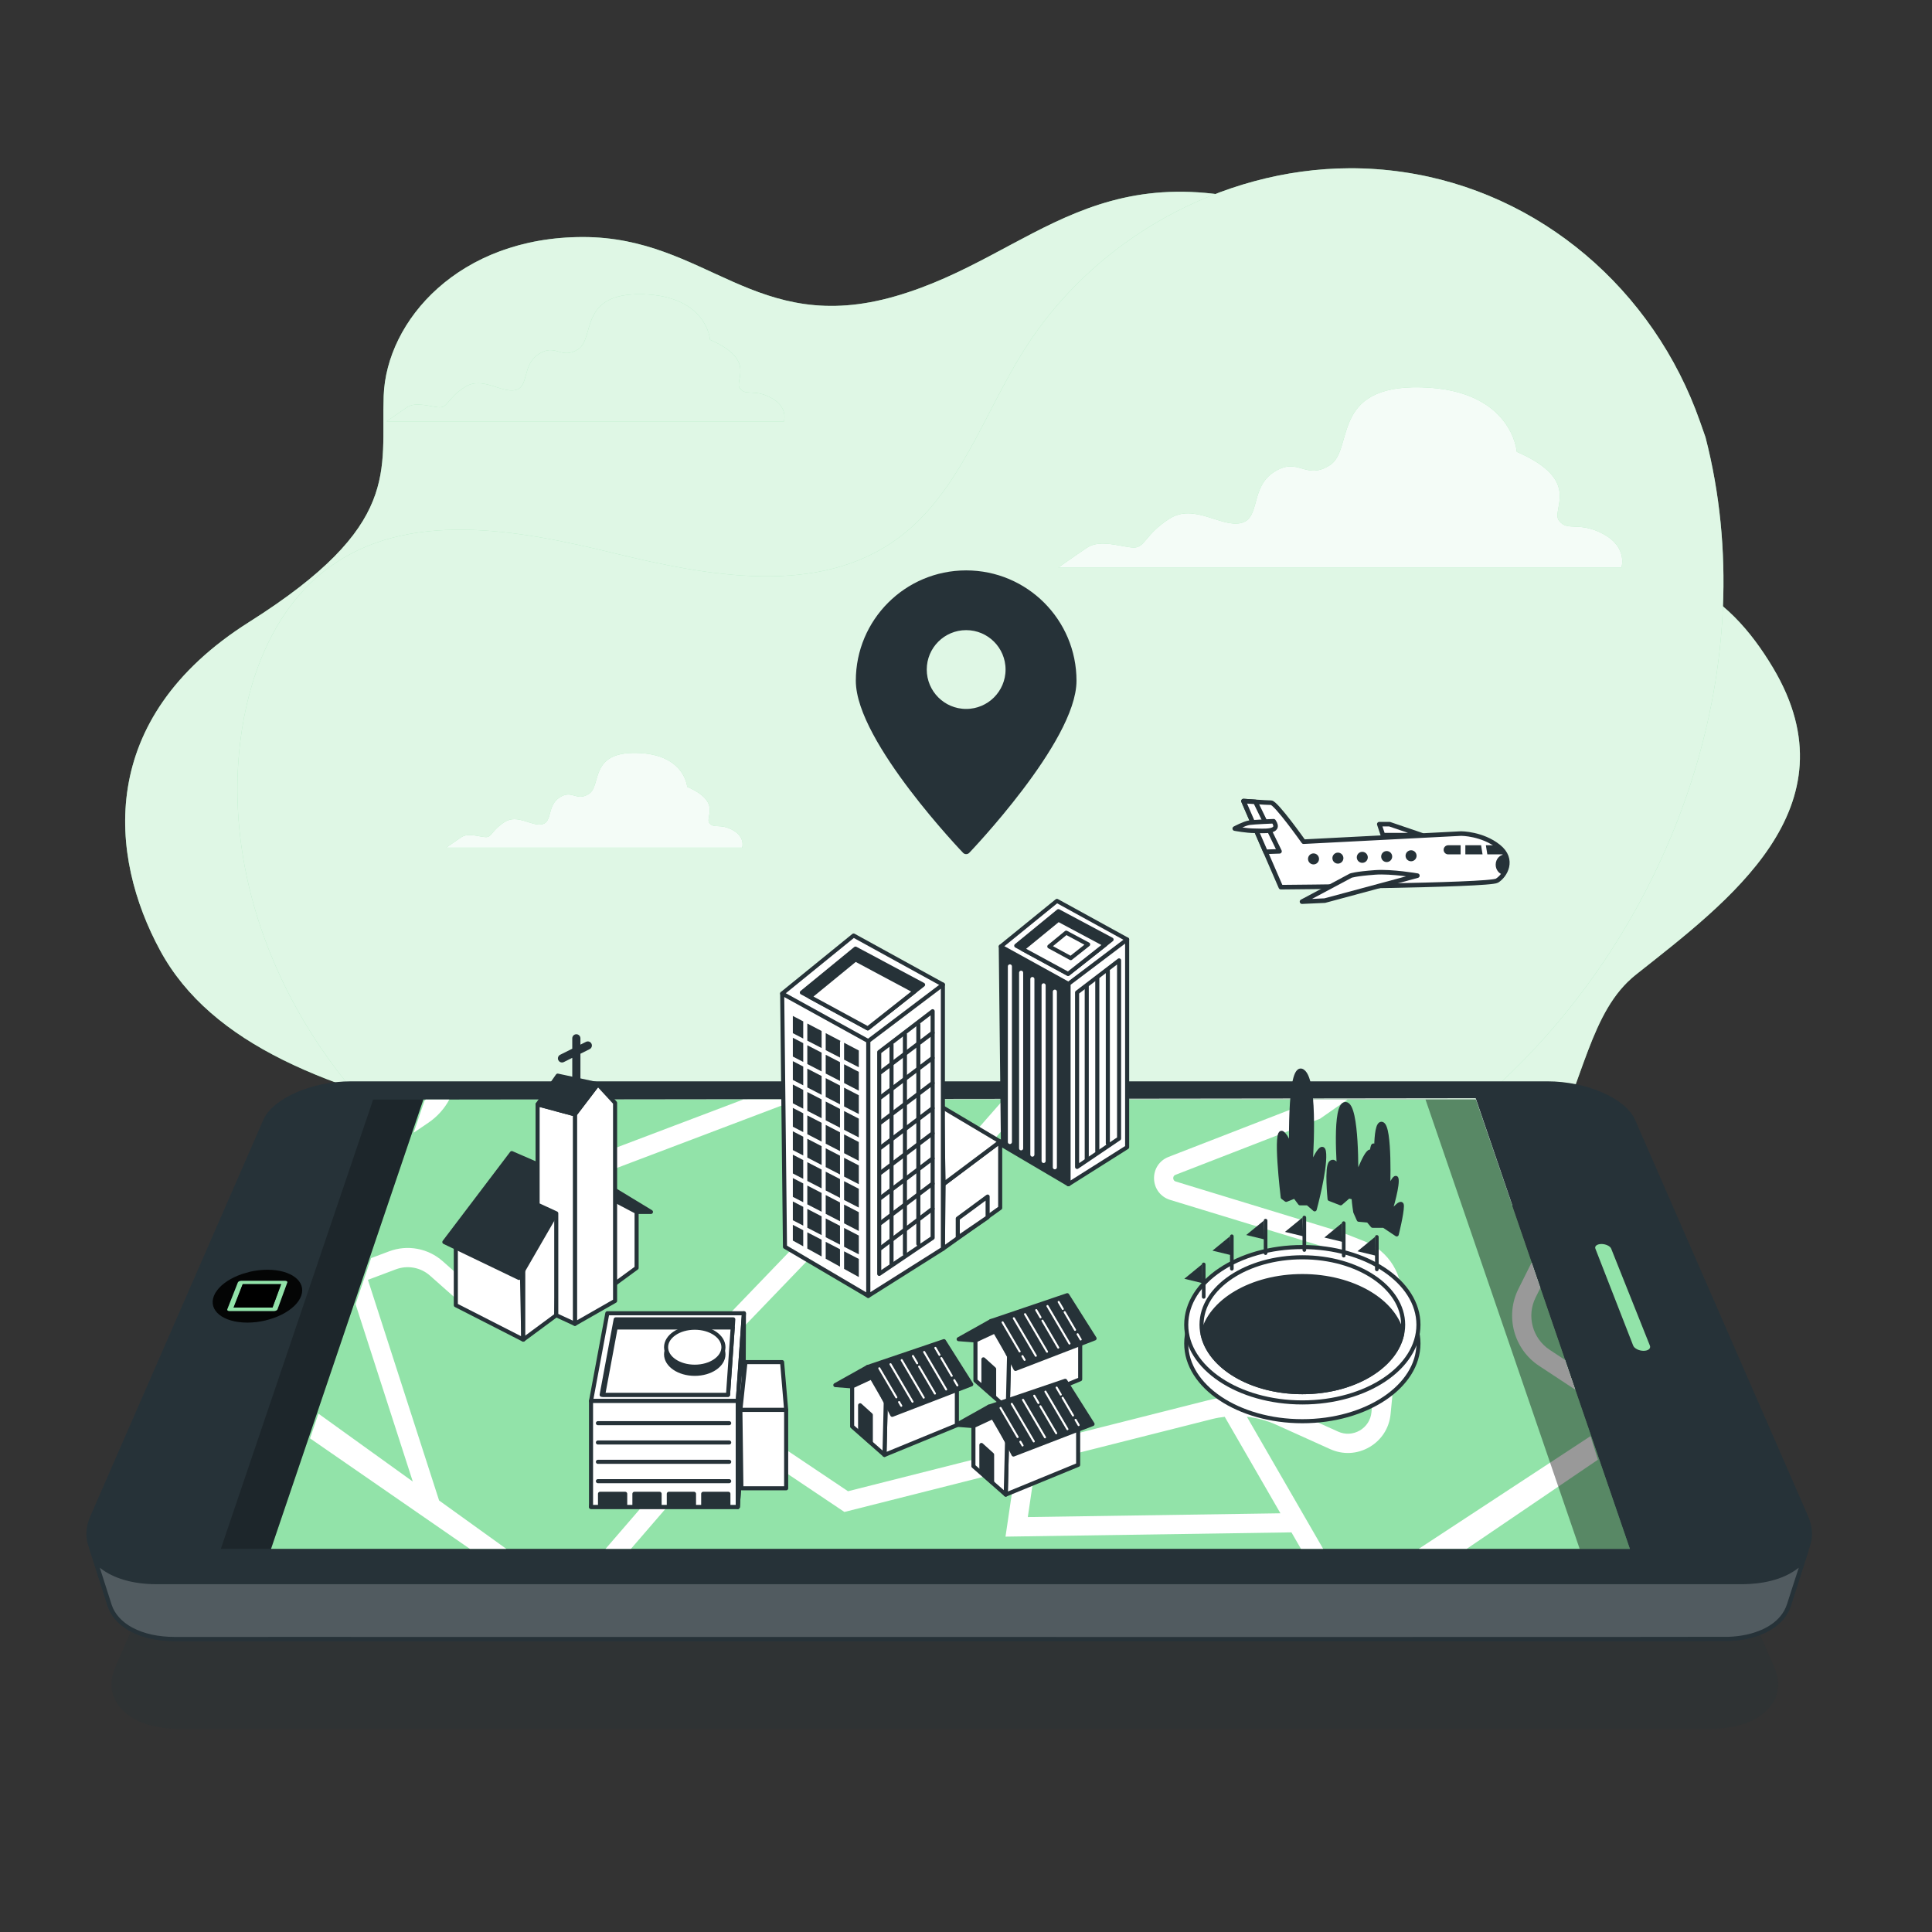 <?xml version="1.0" encoding="utf-8"?>
<!-- Generator: Adobe Illustrator 27.5.0, SVG Export Plug-In . SVG Version: 6.00 Build 0)  -->
<svg version="1.1" xmlns="http://www.w3.org/2000/svg" xmlns:xlink="http://www.w3.org/1999/xlink" x="0px" y="0px"
	 viewBox="0 0 500 500" style="enable-background:new 0 0 500 500;" xml:space="preserve">
<rect x="0" y="0" width="500" height="500" fill="#333333" stroke="none"/>
<g id="Background_simple">
	<g>
		<path style="fill:#92E3A9;" d="M402.748,133.616c-1.582-2.785-2.872-5.764-4.102-8.726
			c-12.574-30.273-27.089-56.322-59.635-68.423c-54.354-20.209-71.078,9.756-107.314,20.208
			c-36.236,10.453-48.779-15.331-80.834-15.331c-32.055,0-50.87,21.602-51.567,41.114c-0.697,19.512,4.878,33.448-34.842,58.535
			c-39.72,25.086-36.236,60.626-22.996,85.015c13.24,24.389,43.901,36.236,82.924,44.598
			c39.023,8.362,118.464,75.956,205.569,55.051c87.105-20.905,69.684-74.562,93.377-93.377
			c23.693-18.815,57.141-43.204,35.54-79.439c-5.679-9.528-13.061-18.097-23.522-22.393c-9.328-3.83-21.162-3.051-28.33-10.857
			C405.35,137.777,403.963,135.754,402.748,133.616z"/>
		<path style="opacity:0.7;fill:#FFFFFF;" d="M402.748,133.616c-1.582-2.785-2.872-5.764-4.102-8.726
			c-12.574-30.273-27.089-56.322-59.635-68.423c-54.354-20.209-71.078,9.756-107.314,20.208
			c-36.236,10.453-48.779-15.331-80.834-15.331c-32.055,0-50.87,21.602-51.567,41.114c-0.697,19.512,4.878,33.448-34.842,58.535
			c-39.72,25.086-36.236,60.626-22.996,85.015c13.24,24.389,43.901,36.236,82.924,44.598
			c39.023,8.362,118.464,75.956,205.569,55.051c87.105-20.905,69.684-74.562,93.377-93.377
			c23.693-18.815,57.141-43.204,35.54-79.439c-5.679-9.528-13.061-18.097-23.522-22.393c-9.328-3.83-21.162-3.051-28.33-10.857
			C405.35,137.777,403.963,135.754,402.748,133.616z"/>
	</g>
	<g>
		<g id="freepik--background-simple--inject-45">
			<path style="fill:#92E3A9;" d="M441.383,113.162l-1.423-4.052c-11.985-34.158-41.387-59.436-76.897-64.588
				c-4.57-0.667-9.182-0.993-13.8-0.975c-33.299,0.105-66.085,18.363-84.077,46.797c-10.626,16.751-16.878,37.219-32.737,48.919
				c-20.636,15.227-49.128,9.847-73.808,3.836c-24.68-6.011-53.238-11.333-73.805,3.992c-12.889,9.598-19.723,25.661-22.205,41.624
				c-6.576,42.255,14.697,85.756,47.793,112.121c33.096,26.365,76.368,37.219,118.621,37.58
				c59.16,0.506,119.803-19.552,162.48-61.261C434.2,235.445,456.299,171.054,441.383,113.162z"/>
		</g>
		<g id="freepik--background-simple--inject-45_1_" style="opacity:0.7;">
			<path style="fill:#FFFFFF;" d="M441.383,113.162l-1.423-4.052c-11.985-34.158-41.387-59.436-76.897-64.588
				c-4.57-0.667-9.182-0.993-13.8-0.975c-33.299,0.105-66.085,18.363-84.077,46.797c-10.626,16.751-16.878,37.219-32.737,48.919
				c-20.636,15.227-49.128,9.847-73.808,3.836c-24.68-6.011-53.238-11.333-73.805,3.992c-12.889,9.598-19.723,25.661-22.205,41.624
				c-6.576,42.255,14.697,85.756,47.793,112.121c33.096,26.365,76.368,37.219,118.621,37.58
				c59.16,0.506,119.803-19.552,162.48-61.261C434.2,235.445,456.299,171.054,441.383,113.162z"/>
		</g>
	</g>
</g>
<g id="Shadow">
	<path style="opacity:0.3;fill:#263238;" d="M459.181,431.433l-43.214-99.009c-0.594-1.361-1.661-2.648-3.077-3.812
		c-1.408-1.157-3.163-2.192-5.147-3.057c-1.975-0.861-4.18-1.556-6.5-2.034c-2.315-0.477-4.75-0.74-7.194-0.74H94.973
		c-2.444,0-4.879,0.263-7.194,0.74c-2.32,0.478-4.525,1.172-6.5,2.034c-1.984,0.865-3.739,1.901-5.147,3.057
		c-1.416,1.163-2.483,2.451-3.077,3.812l-43.214,99.009c-0.938,2.148-1.197,4.213-0.856,6.106c0.076,0.421,0.19,0.831,0.325,1.233
		c-0.013-0.035-0.031-0.066-0.043-0.101c2.437,6.777,10.543,8.76,17.061,8.763c0,0,384.768,0.002,396.673-0.001
		c5.52-0.079,11.688-1.427,15.27-5.95c0.057-0.075,0.905-1.328,1.103-1.617l0.382-1.194c-0.02,0.064-0.047,0.126-0.069,0.19
		c0.149-0.431,0.27-0.871,0.351-1.323C460.378,435.646,460.119,433.581,459.181,431.433z"/>
</g>
<g id="Device">
	<g>
		<polygon style="fill:#808080;" points="70.143,400.833 70.143,400.833 421.802,400.833 421.802,400.833 421.802,400.833 		"/>
		<g>
			<g>
				<g>
					<g>
						<g>
							<path style="fill:#171E22;" d="M468.253,400.529c0.045-0.109,0.08-0.221,0.121-0.331c-0.151,0.411-0.33,0.813-0.538,1.203
								c0.035-0.066,0.076-0.131,0.109-0.198C468.056,400.982,468.159,400.757,468.253,400.529z"/>
							<g>
								<path style="fill:#263238;" d="M467.911,392.341l-44.741-102.507c-0.615-1.409-1.719-2.742-3.186-3.947
									c-1.458-1.198-3.275-2.27-5.329-3.165c-2.045-0.892-4.328-1.611-6.73-2.106c-2.397-0.494-4.918-0.767-7.449-0.767H90.836
									c-2.531,0-5.052,0.273-7.448,0.767c-2.403,0.495-4.685,1.214-6.73,2.106c-2.054,0.896-3.871,1.968-5.329,3.165
									c-1.466,1.205-2.571,2.538-3.186,3.947L23.402,392.341c-0.971,2.224-1.239,4.362-0.886,6.322
									c0.078,0.436,0.197,0.86,0.337,1.277c-0.013-0.036-0.032-0.068-0.045-0.104l5.04,15.753
									c0.945,2.975,3.302,5.238,6.054,6.676l-0.003-0.009c3.46,1.815,7.408,2.449,11.292,2.467
									c1.835-0.034,400.582,0.063,402.158-0.032c3.139-0.103,6.273-0.699,9.138-1.977l-0.001,0.002
									c2.222-1.007,4.248-2.465,5.643-4.453c0.146-0.209,0.284-0.421,0.413-0.638c0.129-0.216,0.249-0.436,0.361-0.659
									c0.112-0.223,0.214-0.45,0.308-0.68c0.094-0.23,0.178-0.462,0.254-0.698l5.04-15.753c-0.021,0.066-0.049,0.131-0.072,0.197
									c0.154-0.446,0.279-0.902,0.364-1.37C469.151,396.703,468.882,394.565,467.911,392.341z M421.802,400.833H70.143h0
									l15.901-46.904l0.245-0.724l0.648-1.913l0.485-1.431l0.38-1.12l0.303-0.894l0.23-0.68l0.149-0.44l0.044-0.128l20.416-60.22
									l0.615-1.814h0c-0.623,1.837-20.383,60.122-21.031,62.034c-0.801,2.362-1.683,4.963-2.485,7.33l-15.901,46.904
									L421.802,400.833l-39.89-116.268H109.662l272.251-0.341v0L421.802,400.833L421.802,400.833z M468.253,400.529
									c-0.094,0.228-0.196,0.453-0.308,0.675c-0.034,0.067-0.074,0.131-0.109,0.198c0.209-0.39,0.388-0.792,0.538-1.203
									C468.333,400.308,468.297,400.42,468.253,400.529z"/>
							</g>
							<g>
								<path style="opacity:0.2;fill:#FFFFFF;" d="M333.005,424.191c-49.856,0-108.511-0.006-159.817-0.011l-98.74-0.008
									c-19.682,0-28.982,0.002-29.266,0.008c-4.31-0.02-8.025-0.829-11.03-2.406c-0.026-0.014-0.054-0.025-0.081-0.034
									c-2.87-1.521-4.895-3.762-5.706-6.316l-3.66-11.439c4.621,5.003,12.92,5.463,15.767,5.464c0,0,405.744,0.001,410.688-0.001
									c4.874-0.069,11.381-1.108,15.513-5.528c-0.46,1.436-0.938,2.901-1.403,4.325c-0.662,2.029-1.297,3.974-1.811,5.622
									c-0.609,1.956-0.892,2.801-1.774,4.091c-1.225,1.745-3.032,3.174-5.371,4.243c-0.016,0.006-0.03,0.012-0.046,0.019
									c-2.628,1.173-5.635,1.822-8.935,1.93C446.602,424.178,409.209,424.191,333.005,424.191z"/>
								<path style="fill:#263238;" d="M465.525,405.71c-0.255,0.787-0.513,1.575-0.767,2.355c-0.669,2.049-1.3,3.984-1.816,5.641
									c-0.618,1.985-0.875,2.733-1.697,3.935c-1.172,1.67-2.905,3.038-5.151,4.065c-0.015,0.006-0.031,0.012-0.046,0.019
									c-2.565,1.144-5.503,1.777-8.743,1.884c-0.898,0.028-38.051,0.042-113.584,0.042c-49.943,0-108.825-0.006-160.329-0.011
									c-40.033-0.004-75.608-0.008-99.063-0.008c-25.758,0-28.977,0.004-29.132,0.008c-4.236-0.019-7.867-0.808-10.794-2.344
									c-0.035-0.018-0.071-0.035-0.108-0.049c-2.729-1.454-4.65-3.576-5.416-5.989l-3.048-9.527
									c3.426,2.73,8.51,4.256,14.64,4.259l233.867,0.001c89.311,0,171.333,0,176.836-0.002
									C455.581,409.926,461.307,409.079,465.525,405.71 M22.808,399.835l5.04,15.753c0.945,2.975,3.302,5.238,6.054,6.676
									l-0.003-0.009c3.46,1.815,7.408,2.45,11.292,2.467c0.299-0.005,11.168-0.008,29.137-0.008
									c53.629,0,170.628,0.019,259.391,0.019c63.854,0,113.078-0.01,113.63-0.043c3.139-0.103,6.273-0.699,9.138-1.977
									l-0.001,0.002c2.221-1.007,4.248-2.465,5.643-4.453c0.938-1.37,1.24-2.294,1.845-4.235c1.138-3.653,2.87-8.759,4.183-13.025
									c-0.062,0.087-1.125,1.658-1.19,1.743c-3.708,4.683-10.094,6.079-15.809,6.16c-5.488,0.002-87.51,0.002-176.821,0.002
									c-111.275,0-233.867-0.001-233.867-0.001C33.724,408.905,25.331,406.851,22.808,399.835L22.808,399.835z M468.158,401.003
									h0.005H468.158z"/>
							</g>
							<path style="fill:#92E3A9;" d="M416.972,323.147c-0.066-0.165-0.186-0.322-0.346-0.466c-0.16-0.143-0.361-0.272-0.589-0.38
								c-0.228-0.108-0.482-0.197-0.751-0.258c-0.268-0.061-0.55-0.096-0.832-0.097c-0.281,0.001-0.536,0.036-0.756,0.097
								c-0.22,0.061-0.405,0.149-0.547,0.258c-0.142,0.108-0.241,0.237-0.288,0.38c-0.047,0.143-0.043,0.301,0.021,0.466
								l9.783,25.093c0.073,0.186,0.202,0.363,0.374,0.525s0.387,0.307,0.631,0.429c0.244,0.122,0.516,0.221,0.802,0.29
								c0.286,0.068,0.586,0.106,0.886,0.106s0.57-0.038,0.802-0.106c0.232-0.068,0.426-0.167,0.573-0.29
								c0.147-0.122,0.247-0.267,0.293-0.429c0.045-0.161,0.035-0.339-0.04-0.525L416.972,323.147z"/>
						</g>
					</g>
				</g>
			</g>
		</g>
	</g>
	<path style="fill:#92E3A9;" d="M88.53,346.6c-0.801,2.362-1.683,4.963-2.485,7.33l-15.901,46.904h351.659l-39.89-116.268H109.662
		h-0.101v0C108.938,286.402,89.178,344.688,88.53,346.6z"/>
	<g>
		<path style="fill:#FFFFFF;" d="M398.333,353.497l9.339,6.15l-2.64-7.695l-3.963-2.61c-4.473-2.946-6.04-8.778-3.645-13.568
			l1.22-2.44l-2.264-6.598l-3.406,6.813C389.454,340.592,391.757,349.167,398.333,353.497z"/>
		<polygon style="fill:#FFFFFF;" points="411.629,371.663 367.175,400.833 379.593,400.833 413.542,377.769 		"/>
		<path style="fill:#FFFFFF;" d="M107.052,293.146l3.794-2.572c2.317-1.57,4.159-3.639,5.434-6.008h-6.112
			c-0.118,0.128-0.217,0.27-0.34,0.393C109.168,286.905,108.207,289.74,107.052,293.146z"/>
		<path style="fill:#FFFFFF;" d="M145.626,298.324l-16.24,32.042c-0.772,1.522-2.177,2.579-3.854,2.9
			c-1.677,0.321-3.372-0.146-4.651-1.277l-6.289-5.571c-3.813-3.378-9.143-4.361-13.91-2.568l-4.63,1.742
			c-1.497,4.416-2.886,8.513-4.037,11.909l14.814,45.923l-24.423-17.578l-2.169,6.399l41.353,28.59h9.429l-17.381-12.51
			l-18.42-57.102l7.217-2.715c3.038-1.142,6.431-0.516,8.86,1.635l6.289,5.572c2.442,2.162,5.681,3.052,8.881,2.44
			c3.203-0.611,5.885-2.629,7.36-5.538l14.746-29.093l6.523,0.466l49.648-18.813l5.151,20.281
			c1.589,6.256-0.134,12.768-4.607,17.421l-26.614,27.679c-2.035,2.117-3.022,5.006-2.709,7.925
			c0.314,2.921,1.893,5.533,4.332,7.169l4.303,2.886l-27.878,32.298h6.572l25.469-29.507l29.769,19.967l44.279-11.186l-2.584,17.57
			l74-1.104l2.459,4.26h5.744l-19.732-34.179c2.593,0.291,5.145,0.965,7.542,2.048l14.01,6.327
			c3.308,1.495,7.004,1.308,10.143-0.512c3.139-1.819,5.141-4.933,5.491-8.544l2.822-29.165c0.648-6.695-3.272-13.088-9.532-15.547
			l-6.365-2.501l-42.524-12.989c-0.542-0.166-0.638-0.599-0.647-0.841c-0.009-0.244,0.054-0.683,0.584-0.888l37.41-14.524
			l7.101-4.952h-8.697l-0.76,0.53l-36.854,14.308c-2.374,0.923-3.848,3.164-3.753,5.71c0.094,2.546,1.729,4.671,4.166,5.415
			l42.247,12.897l6.275,2.465c4.203,1.651,6.834,5.942,6.4,10.437l-2.822,29.165c-0.193,1.995-1.299,3.715-3.032,4.72
			c-1.734,1.003-3.777,1.108-5.602,0.283l-14.01-6.327c-6.175-2.789-13.191-3.412-19.762-1.751l-93.063,23.511l-36.394-24.41
			c-1.214-0.814-2.001-2.116-2.157-3.57c-0.156-1.454,0.336-2.892,1.349-3.947l26.614-27.679c5.673-5.9,7.857-14.159,5.842-22.092
			l-1.999-7.871l42.795,0.528l10.81-12.323h-6.617l-6.421,7.32l-41.834-0.517l-1.728-6.804h-17.411l-37.953,14.382L145.626,298.324z
			 M268.028,378.788l45.711-11.548c1.061-0.268,2.138-0.444,3.22-0.57l14.415,24.969l-65.379,0.975L268.028,378.788z"/>
	</g>
	<g style="opacity:0.4;">
		<polygon points="381.912,284.565 368.923,284.565 408.812,400.833 421.802,400.833 		"/>
		<path style="opacity:0.6;" d="M88.53,346.6c0.648-1.912,20.408-60.197,21.031-62.034v0H96.672h-0.101v0
			c-0.623,1.837-20.383,60.122-21.031,62.034c-0.801,2.362-1.683,4.963-2.485,7.33l-15.901,46.904h12.99l15.901-46.904
			C86.847,351.563,87.729,348.962,88.53,346.6z"/>
	</g>
	<g>
		<path style="opacity:0.9;" d="M60.726,341.97c0.006,0.001,0.012,0.002,0.018,0.003c0.007,0.002,0.016,0.002,0.023,0.004
			c0.315,0.064,0.639,0.12,0.974,0.165c0.013,0.002,0.026,0.004,0.039,0.005c0.344,0.045,0.698,0.08,1.061,0.104
			c0.011,0.001,0.023,0.001,0.035,0.002c0.369,0.023,0.748,0.036,1.136,0.037c0.388,0,0.777-0.012,1.164-0.036c0,0,0.001,0,0.001,0
			c0.013-0.001,0.025-0.001,0.038-0.002c0.387-0.024,0.774-0.059,1.158-0.105c0.003,0,0.006-0.001,0.008-0.001
			c0.036-0.004,0.072-0.012,0.108-0.016c0.696-0.087,1.382-0.21,2.054-0.364c0.041-0.009,0.083-0.016,0.123-0.025
			c0.004-0.001,0.008-0.002,0.012-0.003c0.004-0.001,0.007-0.002,0.011-0.003c0.08-0.019,0.153-0.049,0.233-0.069
			c1.408-0.352,2.748-0.831,3.942-1.428c1.261-0.63,2.365-1.379,3.238-2.208c0.87-0.826,1.51-1.731,1.848-2.678
			c0.336-0.942,0.34-1.836,0.06-2.646c-0.278-0.807-0.837-1.532-1.63-2.139c-0.79-0.606-1.813-1.095-3.023-1.433
			c-1.207-0.337-2.602-0.525-4.139-0.526c-0.194,0-0.387,0.012-0.58,0.017c-0.184,0.006-0.368,0.006-0.551,0.016
			c-0.152,0.009-0.303,0.026-0.455,0.039c-0.102,0.01-0.204,0.017-0.305,0.027c-0.133,0.013-0.267,0.02-0.399,0.035
			c-0.118,0.014-0.236,0.033-0.353,0.051c-0.259,0.034-0.519,0.068-0.775,0.112c-0.001,0-0.003,0-0.004,0.001
			c-0.024,0.004-0.048,0.01-0.072,0.014c-0.346,0.061-0.69,0.129-1.029,0.207c-0.003,0.001-0.006,0.001-0.009,0.002
			c-0.079,0.018-0.151,0.047-0.229,0.066c-0.261,0.063-0.51,0.148-0.766,0.22c-0.381,0.108-0.772,0.2-1.139,0.328
			c-0.048,0.017-0.091,0.039-0.138,0.057c-0.609,0.218-1.198,0.459-1.758,0.726c-0.025,0.012-0.055,0.021-0.08,0.033
			c-0.017,0.008-0.032,0.017-0.049,0.026c-0.169,0.083-0.331,0.171-0.494,0.258c-0.148,0.077-0.297,0.155-0.44,0.236
			c-0.039,0.022-0.076,0.047-0.115,0.07c-0.216,0.126-0.431,0.253-0.636,0.387c-0.049,0.032-0.096,0.065-0.143,0.098
			c-0.221,0.148-0.438,0.299-0.643,0.456c-0.061,0.047-0.118,0.095-0.176,0.143c-0.193,0.153-0.384,0.306-0.56,0.466
			c-0.127,0.115-0.239,0.235-0.357,0.353c-0.242,0.243-0.466,0.491-0.668,0.747c-0.186,0.235-0.355,0.475-0.503,0.72
			c-0.026,0.043-0.059,0.085-0.084,0.128c-0.025,0.044-0.045,0.09-0.066,0.134c-0.083,0.155-0.161,0.311-0.228,0.468
			c-0.014,0.032-0.033,0.063-0.046,0.095c-0.381,0.946-0.43,1.85-0.189,2.676c0.242,0.83,0.775,1.58,1.555,2.211
			c0.782,0.633,1.811,1.146,3.04,1.502c0.274,0.079,0.561,0.148,0.854,0.211C60.661,341.953,60.692,341.963,60.726,341.97z
			 M59.379,339.289c-0.049,0-0.096-0.003-0.141-0.009c-0.045-0.006-0.087-0.014-0.127-0.026c-0.04-0.011-0.076-0.025-0.109-0.041
			c-0.033-0.016-0.063-0.035-0.089-0.056c-0.024-0.021-0.043-0.044-0.059-0.068c-0.016-0.024-0.027-0.05-0.034-0.077
			c-0.007-0.027-0.01-0.055-0.008-0.083c0.002-0.029,0.009-0.058,0.02-0.088l2.725-6.928c0.011-0.027,0.027-0.055,0.046-0.083
			c0.02-0.027,0.044-0.054,0.072-0.08c0.028-0.026,0.059-0.051,0.092-0.074c0.034-0.023,0.07-0.044,0.109-0.063
			c0.042-0.02,0.085-0.038,0.13-0.054c0.045-0.016,0.092-0.029,0.139-0.04c0.047-0.011,0.096-0.019,0.144-0.025
			c0.048-0.006,0.097-0.009,0.145-0.009h11.345c0.048,0,0.094,0.003,0.138,0.009c0.044,0.006,0.086,0.014,0.125,0.025
			c0.039,0.011,0.076,0.024,0.109,0.04c0.033,0.016,0.063,0.034,0.09,0.054c0.027,0.019,0.049,0.04,0.067,0.063
			c0.018,0.023,0.031,0.048,0.039,0.074c0.008,0.026,0.012,0.053,0.012,0.08c-0.001,0.027-0.006,0.055-0.016,0.083l-2.528,6.928
			c-0.011,0.03-0.026,0.059-0.046,0.088c-0.02,0.029-0.044,0.057-0.072,0.083s-0.06,0.052-0.095,0.077
			c-0.035,0.024-0.074,0.047-0.116,0.068c-0.042,0.021-0.086,0.039-0.132,0.056c-0.046,0.016-0.093,0.03-0.141,0.041
			c-0.048,0.011-0.097,0.02-0.146,0.026c-0.049,0.006-0.099,0.009-0.147,0.009H59.379z"/>
		<path style="fill:#92E3A9;" d="M71.069,339.28c0.049-0.006,0.098-0.014,0.146-0.026c0.048-0.011,0.095-0.025,0.141-0.041
			c0.046-0.016,0.09-0.035,0.132-0.056c0.042-0.021,0.081-0.044,0.116-0.068c0.035-0.024,0.067-0.05,0.095-0.077
			s0.052-0.055,0.072-0.083c0.02-0.029,0.035-0.058,0.046-0.088l2.528-6.928c0.01-0.027,0.015-0.055,0.016-0.083
			c0.001-0.027-0.003-0.054-0.012-0.08c-0.008-0.026-0.022-0.051-0.039-0.074c-0.018-0.023-0.04-0.044-0.067-0.063
			c-0.026-0.02-0.056-0.038-0.09-0.054c-0.033-0.016-0.07-0.029-0.109-0.04c-0.039-0.011-0.081-0.019-0.125-0.025
			c-0.044-0.006-0.09-0.009-0.138-0.009H62.436c-0.048,0-0.097,0.003-0.145,0.009c-0.048,0.006-0.097,0.014-0.144,0.025
			c-0.047,0.011-0.094,0.024-0.139,0.04c-0.045,0.016-0.089,0.034-0.13,0.054c-0.039,0.019-0.075,0.04-0.109,0.063
			c-0.034,0.023-0.065,0.048-0.092,0.074c-0.028,0.026-0.052,0.053-0.072,0.08c-0.02,0.027-0.036,0.055-0.046,0.083l-2.725,6.928
			c-0.012,0.03-0.018,0.059-0.02,0.088c-0.002,0.029,0.001,0.057,0.008,0.083c0.007,0.027,0.019,0.052,0.034,0.077
			c0.016,0.024,0.035,0.047,0.059,0.068c0.026,0.021,0.056,0.039,0.089,0.056c0.033,0.016,0.07,0.03,0.109,0.041
			c0.04,0.011,0.082,0.02,0.127,0.026c0.045,0.006,0.092,0.009,0.141,0.009h11.542C70.97,339.289,71.02,339.286,71.069,339.28z
			 M70.525,338.402H60.448h0l0.452-1.159l1.186-3.04l0.002-0.006l0.02-0.052l0.027-0.069l0.035-0.09l0.047-0.12l0.07-0.179
			l0.18-0.461l0.091-0.232l0.064-0.163l0.054-0.138l0.023-0.06l0.114-0.292h0l0,0h9.943L70.525,338.402L70.525,338.402z"/>
		<polygon points="62.813,332.341 62.813,332.341 62.813,332.342 62.699,332.634 62.675,332.693 62.622,332.831 62.558,332.995 
			62.467,333.227 62.288,333.687 62.218,333.866 62.171,333.986 62.136,334.076 62.109,334.146 62.109,334.145 62.089,334.197 
			62.089,334.198 62.086,334.203 60.9,337.243 60.448,338.402 70.525,338.402 70.525,338.402 72.756,332.341 		"/>
	</g>
</g>
<g id="Clouds">
	<g>
		<path style="fill:#92E3A9;" d="M419.618,146.889h-145.72c0,0,4.032-2.88,7.488-5.184c3.456-2.304,9.216,0,12.095,0
			c2.88,0,2.88-3.456,9.216-7.488c6.336-4.032,13.247,2.304,18.431,1.152c5.184-1.152,2.304-9.215,8.639-13.247
			c6.336-4.032,8.064,2.304,14.399-1.728c6.336-4.032,0-20.735,23.615-20.159c23.615,0.576,24.767,16.703,24.767,16.703
			c17.279,7.488,8.64,14.975,10.943,17.855c2.304,2.88,5.184,0,11.52,3.456C421.346,141.706,419.618,146.889,419.618,146.889z"/>
		<path style="opacity:0.9;fill:#FFFFFF;" d="M419.618,146.889h-145.72c0,0,4.032-2.88,7.488-5.184c3.456-2.304,9.216,0,12.095,0
			c2.88,0,2.88-3.456,9.216-7.488c6.336-4.032,13.247,2.304,18.431,1.152c5.184-1.152,2.304-9.215,8.639-13.247
			c6.336-4.032,8.064,2.304,14.399-1.728c6.336-4.032,0-20.735,23.615-20.159c23.615,0.576,24.767,16.703,24.767,16.703
			c17.279,7.488,8.64,14.975,10.943,17.855c2.304,2.88,5.184,0,11.52,3.456C421.346,141.706,419.618,146.889,419.618,146.889z"/>
	</g>
	<g>
		<path style="fill:#92E3A9;" d="M202.874,109.077H100.029c0,0,2.845-2.033,5.285-3.659c2.439-1.626,6.504,0,8.536,0
			c2.033,0,2.033-2.439,6.504-5.285c4.472-2.845,9.35,1.626,13.008,0.813c3.659-0.813,1.626-6.504,6.098-9.35
			c4.471-2.845,5.691,1.626,10.163-1.219c4.472-2.846,0-14.634,16.667-14.228c16.667,0.406,17.48,11.789,17.48,11.789
			c12.195,5.285,6.098,10.569,7.724,12.602c1.626,2.033,3.659,0,8.13,2.439C204.094,105.418,202.874,109.077,202.874,109.077z"/>
		<path style="opacity:0.7;fill:#FFFFFF;" d="M202.874,109.077H100.029c0,0,2.845-2.033,5.285-3.659c2.439-1.626,6.504,0,8.536,0
			c2.033,0,2.033-2.439,6.504-5.285c4.472-2.845,9.35,1.626,13.008,0.813c3.659-0.813,1.626-6.504,6.098-9.35
			c4.471-2.845,5.691,1.626,10.163-1.219c4.472-2.846,0-14.634,16.667-14.228c16.667,0.406,17.48,11.789,17.48,11.789
			c12.195,5.285,6.098,10.569,7.724,12.602c1.626,2.033,3.659,0,8.13,2.439C204.094,105.418,202.874,109.077,202.874,109.077z"/>
	</g>
	<g>
		<path style="fill:#92E3A9;" d="M192.064,219.376h-76.571c0,0,2.119-1.514,3.935-2.724c1.816-1.21,4.842,0,6.356,0
			c1.513,0,1.513-1.816,4.842-3.934c3.329-2.118,6.961,1.211,9.685,0.605c2.724-0.605,1.211-4.842,4.54-6.961
			c3.329-2.118,4.237,1.211,7.566-0.908c3.329-2.118,0-10.895,12.409-10.593c12.409,0.303,13.014,8.777,13.014,8.777
			c9.079,3.935,4.54,7.869,5.75,9.382c1.211,1.513,2.724,0,6.053,1.816C192.972,216.652,192.064,219.376,192.064,219.376z"/>
		<path style="opacity:0.9;fill:#FFFFFF;" d="M192.064,219.376h-76.571c0,0,2.119-1.514,3.935-2.724c1.816-1.21,4.842,0,6.356,0
			c1.513,0,1.513-1.816,4.842-3.934c3.329-2.118,6.961,1.211,9.685,0.605c2.724-0.605,1.211-4.842,4.54-6.961
			c3.329-2.118,4.237,1.211,7.566-0.908c3.329-2.118,0-10.895,12.409-10.593c12.409,0.303,13.014,8.777,13.014,8.777
			c9.079,3.935,4.54,7.869,5.75,9.382c1.211,1.513,2.724,0,6.053,1.816C192.972,216.652,192.064,219.376,192.064,219.376z"/>
	</g>
</g>
<g id="Buildings">
	<g>
		<g>
			
				<polygon style="fill:#263238;stroke:#263238;stroke-width:1.055;stroke-linecap:round;stroke-linejoin:round;stroke-miterlimit:10;" points="
				256.463,341.889 248.098,346.574 252.448,346.908 257.467,344.566 			"/>
			
				<polygon style="fill:#FFFFFF;stroke:#263238;stroke-width:1.055;stroke-linecap:round;stroke-linejoin:round;stroke-miterlimit:10;" points="
				260.814,364.643 279.552,356.947 279.552,344.231 261.148,350.924 			"/>
			
				<polygon style="fill:#FFFFFF;stroke:#263238;stroke-width:1.055;stroke-linecap:round;stroke-linejoin:round;stroke-miterlimit:10;" points="
				252.448,346.908 252.448,357.282 260.814,364.643 261.148,350.924 257.467,344.566 			"/>
			
				<polygon style="fill:#263238;stroke:#263238;stroke-width:1.055;stroke-linecap:round;stroke-linejoin:round;stroke-miterlimit:10;" points="
				276.206,335.197 256.463,341.889 262.821,354.27 283.276,346.387 			"/>
			
				<line style="fill:none;stroke:#FFFFFF;stroke-width:0.528;stroke-linecap:round;stroke-linejoin:round;stroke-miterlimit:10;" x1="264.602" y1="350.969" x2="265.164" y2="351.928"/>
			
				<line style="fill:none;stroke:#FFFFFF;stroke-width:0.528;stroke-linecap:round;stroke-linejoin:round;stroke-miterlimit:10;" x1="259.475" y1="342.224" x2="263.881" y2="349.739"/>
			
				<line style="fill:none;stroke:#FFFFFF;stroke-width:0.528;stroke-linecap:round;stroke-linejoin:round;stroke-miterlimit:10;" x1="262.378" y1="341.168" x2="268.067" y2="350.872"/>
			
				<line style="fill:none;stroke:#FFFFFF;stroke-width:0.528;stroke-linecap:round;stroke-linejoin:round;stroke-miterlimit:10;" x1="265.281" y1="340.112" x2="270.97" y2="349.816"/>
			
				<line style="fill:none;stroke:#FFFFFF;stroke-width:0.528;stroke-linecap:round;stroke-linejoin:round;stroke-miterlimit:10;" x1="269.785" y1="341.787" x2="273.873" y2="348.761"/>
			
				<line style="fill:none;stroke:#FFFFFF;stroke-width:0.528;stroke-linecap:round;stroke-linejoin:round;stroke-miterlimit:10;" x1="268.184" y1="339.057" x2="269.281" y2="340.927"/>
			
				<line style="fill:none;stroke:#FFFFFF;stroke-width:0.528;stroke-linecap:round;stroke-linejoin:round;stroke-miterlimit:10;" x1="271.087" y1="338.001" x2="276.776" y2="347.705"/>
			
				<line style="fill:none;stroke:#FFFFFF;stroke-width:0.528;stroke-linecap:round;stroke-linejoin:round;stroke-miterlimit:10;" x1="278.886" y1="345.298" x2="279.679" y2="346.649"/>
			
				<line style="fill:none;stroke:#FFFFFF;stroke-width:0.528;stroke-linecap:round;stroke-linejoin:round;stroke-miterlimit:10;" x1="275.533" y1="339.578" x2="278.223" y2="344.167"/>
			
				<line style="fill:none;stroke:#FFFFFF;stroke-width:0.528;stroke-linecap:round;stroke-linejoin:round;stroke-miterlimit:10;" x1="273.99" y1="336.945" x2="275.053" y2="338.758"/>
			
				<polygon style="fill:#263238;stroke:#263238;stroke-width:1.055;stroke-linecap:round;stroke-linejoin:round;stroke-miterlimit:10;" points="
				254.51,358.923 254.51,351.797 257.281,354.304 257.281,361.43 			"/>
		</g>
		<g>
			
				<polygon style="fill:#263238;stroke:#263238;stroke-width:1.055;stroke-linecap:round;stroke-linejoin:round;stroke-miterlimit:10;" points="
				255.936,364.047 247.57,368.732 251.92,369.066 256.94,366.724 			"/>
			
				<polygon style="fill:#FFFFFF;stroke:#263238;stroke-width:1.055;stroke-linecap:round;stroke-linejoin:round;stroke-miterlimit:10;" points="
				260.286,386.801 279.025,379.105 279.025,366.389 260.621,373.082 			"/>
			
				<polygon style="fill:#FFFFFF;stroke:#263238;stroke-width:1.055;stroke-linecap:round;stroke-linejoin:round;stroke-miterlimit:10;" points="
				251.92,369.066 251.92,379.44 260.286,386.801 260.621,373.082 256.94,366.724 			"/>
			
				<polygon style="fill:#263238;stroke:#263238;stroke-width:1.055;stroke-linecap:round;stroke-linejoin:round;stroke-miterlimit:10;" points="
				275.679,357.354 255.936,364.047 262.294,376.428 282.749,368.545 			"/>
			
				<line style="fill:none;stroke:#FFFFFF;stroke-width:0.528;stroke-linecap:round;stroke-linejoin:round;stroke-miterlimit:10;" x1="264.074" y1="373.127" x2="264.636" y2="374.086"/>
			
				<line style="fill:none;stroke:#FFFFFF;stroke-width:0.528;stroke-linecap:round;stroke-linejoin:round;stroke-miterlimit:10;" x1="258.947" y1="364.382" x2="263.353" y2="371.897"/>
			
				<line style="fill:none;stroke:#FFFFFF;stroke-width:0.528;stroke-linecap:round;stroke-linejoin:round;stroke-miterlimit:10;" x1="261.85" y1="363.326" x2="267.539" y2="373.03"/>
			
				<line style="fill:none;stroke:#FFFFFF;stroke-width:0.528;stroke-linecap:round;stroke-linejoin:round;stroke-miterlimit:10;" x1="264.754" y1="362.27" x2="270.442" y2="371.974"/>
			
				<line style="fill:none;stroke:#FFFFFF;stroke-width:0.528;stroke-linecap:round;stroke-linejoin:round;stroke-miterlimit:10;" x1="269.257" y1="363.945" x2="273.345" y2="370.919"/>
			
				<line style="fill:none;stroke:#FFFFFF;stroke-width:0.528;stroke-linecap:round;stroke-linejoin:round;stroke-miterlimit:10;" x1="267.656" y1="361.215" x2="268.753" y2="363.085"/>
			
				<line style="fill:none;stroke:#FFFFFF;stroke-width:0.528;stroke-linecap:round;stroke-linejoin:round;stroke-miterlimit:10;" x1="270.56" y1="360.159" x2="276.248" y2="369.863"/>
			
				<line style="fill:none;stroke:#FFFFFF;stroke-width:0.528;stroke-linecap:round;stroke-linejoin:round;stroke-miterlimit:10;" x1="278.359" y1="367.456" x2="279.151" y2="368.807"/>
			
				<line style="fill:none;stroke:#FFFFFF;stroke-width:0.528;stroke-linecap:round;stroke-linejoin:round;stroke-miterlimit:10;" x1="275.006" y1="361.736" x2="277.696" y2="366.324"/>
			
				<line style="fill:none;stroke:#FFFFFF;stroke-width:0.528;stroke-linecap:round;stroke-linejoin:round;stroke-miterlimit:10;" x1="273.462" y1="359.103" x2="274.525" y2="360.916"/>
			
				<polygon style="fill:#263238;stroke:#263238;stroke-width:1.055;stroke-linecap:round;stroke-linejoin:round;stroke-miterlimit:10;" points="
				253.983,381.081 253.983,373.955 256.754,376.462 256.754,383.588 			"/>
		</g>
		<g>
			
				<polygon style="fill:#263238;stroke:#263238;stroke-width:1.055;stroke-linecap:round;stroke-linejoin:round;stroke-miterlimit:10;" points="
				224.549,353.777 216.184,358.461 220.534,358.796 225.553,356.454 			"/>
			
				<polygon style="fill:#FFFFFF;stroke:#263238;stroke-width:1.055;stroke-linecap:round;stroke-linejoin:round;stroke-miterlimit:10;" points="
				228.899,376.531 247.638,368.835 247.638,356.119 229.234,362.811 			"/>
			
				<polygon style="fill:#FFFFFF;stroke:#263238;stroke-width:1.055;stroke-linecap:round;stroke-linejoin:round;stroke-miterlimit:10;" points="
				220.534,358.796 220.534,369.169 228.899,376.531 229.234,362.811 225.553,356.454 			"/>
			
				<polygon style="fill:#263238;stroke:#263238;stroke-width:1.055;stroke-linecap:round;stroke-linejoin:round;stroke-miterlimit:10;" points="
				244.292,347.084 224.549,353.777 230.907,366.158 251.362,358.275 			"/>
			
				<line style="fill:none;stroke:#FFFFFF;stroke-width:0.528;stroke-linecap:round;stroke-linejoin:round;stroke-miterlimit:10;" x1="232.687" y1="362.857" x2="233.249" y2="363.815"/>
			
				<line style="fill:none;stroke:#FFFFFF;stroke-width:0.528;stroke-linecap:round;stroke-linejoin:round;stroke-miterlimit:10;" x1="227.561" y1="354.111" x2="231.967" y2="361.627"/>
			
				<line style="fill:none;stroke:#FFFFFF;stroke-width:0.528;stroke-linecap:round;stroke-linejoin:round;stroke-miterlimit:10;" x1="230.464" y1="353.056" x2="236.153" y2="362.76"/>
			
				<line style="fill:none;stroke:#FFFFFF;stroke-width:0.528;stroke-linecap:round;stroke-linejoin:round;stroke-miterlimit:10;" x1="233.367" y1="352" x2="239.055" y2="361.704"/>
			
				<line style="fill:none;stroke:#FFFFFF;stroke-width:0.528;stroke-linecap:round;stroke-linejoin:round;stroke-miterlimit:10;" x1="237.871" y1="353.675" x2="241.959" y2="360.648"/>
			
				<line style="fill:none;stroke:#FFFFFF;stroke-width:0.528;stroke-linecap:round;stroke-linejoin:round;stroke-miterlimit:10;" x1="236.27" y1="350.944" x2="237.367" y2="352.815"/>
			
				<line style="fill:none;stroke:#FFFFFF;stroke-width:0.528;stroke-linecap:round;stroke-linejoin:round;stroke-miterlimit:10;" x1="239.173" y1="349.889" x2="244.862" y2="359.593"/>
			
				<line style="fill:none;stroke:#FFFFFF;stroke-width:0.528;stroke-linecap:round;stroke-linejoin:round;stroke-miterlimit:10;" x1="246.972" y1="357.185" x2="247.764" y2="358.537"/>
			
				<line style="fill:none;stroke:#FFFFFF;stroke-width:0.528;stroke-linecap:round;stroke-linejoin:round;stroke-miterlimit:10;" x1="243.619" y1="351.466" x2="246.309" y2="356.054"/>
			
				<line style="fill:none;stroke:#FFFFFF;stroke-width:0.528;stroke-linecap:round;stroke-linejoin:round;stroke-miterlimit:10;" x1="242.076" y1="348.833" x2="243.139" y2="350.646"/>
			
				<polygon style="fill:#263238;stroke:#263238;stroke-width:1.055;stroke-linecap:round;stroke-linejoin:round;stroke-miterlimit:10;" points="
				222.596,370.81 222.596,363.685 225.367,366.192 225.367,373.318 			"/>
		</g>
	</g>
	<g>
		
			<polygon style="fill:#FFFFFF;stroke:#263238;stroke-width:1.055;stroke-linecap:round;stroke-linejoin:round;stroke-miterlimit:10;" points="
			244.212,306.421 258.848,295.444 258.848,312.61 244.019,323.181 		"/>
		<g>
			
				<polygon style="fill:#FFFFFF;stroke:#263238;stroke-width:1.055;stroke-linecap:round;stroke-linejoin:round;stroke-miterlimit:10;" points="
				258.848,295.444 243.806,286.501 244.212,306.421 			"/>
			
				<polygon style="fill:#FFFFFF;stroke:#263238;stroke-width:1.055;stroke-linecap:round;stroke-linejoin:round;stroke-miterlimit:10;" points="
				247.871,320.335 247.871,315.365 255.596,309.673 255.596,315.05 			"/>
			<g>
				
					<polygon style="fill:#FFFFFF;stroke:#263238;stroke-width:1.055;stroke-linecap:round;stroke-linejoin:round;stroke-miterlimit:10;" points="
					220.914,242.115 202.43,257.133 224.699,284.061 244.019,254.823 				"/>
				
					<polygon style="fill:#FFFFFF;stroke:#263238;stroke-width:1.055;stroke-linecap:round;stroke-linejoin:round;stroke-miterlimit:10;" points="
					224.699,269.426 244.019,254.823 244.019,323.181 224.699,335.377 				"/>
				
					<polygon style="fill:#FFFFFF;stroke:#263238;stroke-width:1.055;stroke-linecap:round;stroke-linejoin:round;stroke-miterlimit:10;" points="
					224.699,335.377 203.152,322.683 202.43,257.133 224.699,269.426 				"/>
				
					<polygon style="fill:#263238;stroke:#263238;stroke-width:1.055;stroke-linecap:round;stroke-linejoin:round;stroke-miterlimit:10;" points="
					221.4,245.499 207.518,256.869 224.586,266.143 238.896,254.846 				"/>
				
					<polygon style="fill:#FFFFFF;stroke:#263238;stroke-width:1.055;stroke-linecap:round;stroke-linejoin:round;stroke-miterlimit:10;" points="
					209.587,257.993 224.586,266.143 236.766,256.527 221.4,248.318 				"/>
				<g>
					<polygon style="fill:#263238;" points="217.393,293.039 213.69,291.125 213.69,295.989 217.393,297.903 					"/>
					<polygon style="fill:#263238;" points="217.393,286.987 213.69,285.073 213.69,289.937 217.393,291.851 					"/>
					<polygon style="fill:#263238;" points="217.393,305.142 213.69,303.229 213.69,308.092 217.393,310.006 					"/>
					<polygon style="fill:#263238;" points="217.393,299.091 213.69,297.177 213.69,302.041 217.393,303.955 					"/>
					<polygon style="fill:#263238;" points="208.932,317.736 212.635,319.65 212.635,314.787 208.932,312.873 					"/>
					<polygon style="fill:#263238;" points="212.635,302.683 208.932,300.769 208.932,305.633 212.635,307.547 					"/>
					<polygon style="fill:#263238;" points="212.635,308.735 208.932,306.821 208.932,311.685 212.635,313.599 					"/>
					<polygon style="fill:#263238;" points="217.393,280.936 213.69,279.022 213.69,283.885 217.393,285.799 					"/>
					<polygon style="fill:#263238;" points="217.393,274.884 213.69,272.97 213.69,277.834 217.393,279.748 					"/>
					<polygon style="fill:#263238;" points="207.877,269.965 205.185,268.573 205.185,273.437 207.877,274.829 					"/>
					<polygon style="fill:#263238;" points="207.877,288.12 205.185,286.728 205.185,291.592 207.877,292.984 					"/>
					<polygon style="fill:#263238;" points="207.877,294.172 205.185,292.78 205.185,297.643 207.877,299.035 					"/>
					<polygon style="fill:#263238;" points="207.877,300.224 205.185,298.832 205.185,303.695 207.877,305.087 					"/>
					<polygon style="fill:#263238;" points="207.877,306.275 205.185,304.883 205.185,309.747 207.877,311.139 					"/>
					<polygon style="fill:#263238;" points="207.877,276.017 205.185,274.625 205.185,279.488 207.877,280.88 					"/>
					<polygon style="fill:#263238;" points="217.393,311.194 213.69,309.28 213.69,314.144 217.393,316.058 					"/>
					<polygon style="fill:#263238;" points="212.635,296.632 208.932,294.717 208.932,299.581 212.635,301.495 					"/>
					<polygon style="fill:#263238;" points="213.69,320.196 217.393,322.11 217.393,317.246 213.69,315.332 					"/>
					<polygon style="fill:#263238;" points="207.877,282.068 205.185,280.676 205.185,285.54 207.877,286.932 					"/>
					<polygon style="fill:#263238;" points="207.877,312.327 205.185,310.935 205.185,315.799 207.877,317.191 					"/>
					<polygon style="fill:#263238;" points="222.259,319.762 218.448,317.791 218.448,322.655 222.259,324.626 					"/>
					<polygon style="fill:#263238;" points="218.448,280.293 222.259,282.263 222.259,277.399 218.448,275.429 					"/>
					<polygon style="fill:#263238;" points="218.448,316.603 222.259,318.574 222.259,313.71 218.448,311.74 					"/>
					<polygon style="fill:#263238;" points="218.448,310.552 222.259,312.522 222.259,307.658 218.448,305.688 					"/>
					<polygon style="fill:#263238;" points="218.448,304.5 222.259,306.47 222.259,301.607 218.448,299.636 					"/>
					<polygon style="fill:#263238;" points="207.877,268.777 207.877,264.332 205.185,262.921 205.185,267.384 					"/>
					<polygon style="fill:#263238;" points="207.877,318.379 205.185,316.987 205.185,321.057 207.877,322.546 					"/>
					<polygon style="fill:#263238;" points="218.448,274.241 222.259,276.211 222.259,271.865 218.448,269.868 					"/>
					<polygon style="fill:#263238;" points="218.448,323.843 218.448,328.391 222.259,330.498 222.259,325.814 					"/>
					<polygon style="fill:#263238;" points="218.448,298.448 222.259,300.419 222.259,295.555 218.448,293.584 					"/>
					<polygon style="fill:#263238;" points="212.635,266.824 208.932,264.884 208.932,269.322 212.635,271.236 					"/>
					<polygon style="fill:#263238;" points="212.635,272.424 208.932,270.51 208.932,275.374 212.635,277.288 					"/>
					<polygon style="fill:#263238;" points="212.635,278.476 208.932,276.562 208.932,281.426 212.635,283.34 					"/>
					<polygon style="fill:#263238;" points="212.635,290.579 208.932,288.665 208.932,293.529 212.635,295.444 					"/>
					<polygon style="fill:#263238;" points="218.448,292.396 222.259,294.367 222.259,289.503 218.448,287.533 					"/>
					<polygon style="fill:#263238;" points="212.635,284.528 208.932,282.614 208.932,287.477 212.635,289.391 					"/>
					<polygon style="fill:#263238;" points="212.635,325.176 212.635,320.838 208.932,318.924 208.932,323.129 					"/>
					<polygon style="fill:#263238;" points="218.448,286.345 222.259,288.315 222.259,283.452 218.448,281.481 					"/>
					<path style="fill:#263238;" d="M213.69,267.376v4.405l3.702,1.914v-3.961c0-0.134,0.054-0.254,0.137-0.347L213.69,267.376z"/>
					<polygon style="fill:#263238;" points="217.393,323.298 213.69,321.384 213.69,325.76 217.393,327.807 					"/>
				</g>
				<g>
					
						<polygon style="fill:#FFFFFF;stroke:#263238;stroke-width:1.055;stroke-linecap:round;stroke-linejoin:round;stroke-miterlimit:10;" points="
						227.544,272.272 227.544,329.685 241.367,320.335 241.367,261.702 					"/>
					
						<line style="fill:none;stroke:#263238;stroke-width:1.055;stroke-linecap:round;stroke-linejoin:round;stroke-miterlimit:10;" x1="230.725" y1="270.33" x2="230.725" y2="327.137"/>
					
						<line style="fill:none;stroke:#263238;stroke-width:1.055;stroke-linecap:round;stroke-linejoin:round;stroke-miterlimit:10;" x1="234.194" y1="267.728" x2="234.194" y2="324.535"/>
					
						<line style="fill:none;stroke:#263238;stroke-width:1.055;stroke-linecap:round;stroke-linejoin:round;stroke-miterlimit:10;" x1="237.663" y1="265.127" x2="237.663" y2="321.934"/>
					
						<line style="fill:none;stroke:#263238;stroke-width:1.055;stroke-linecap:round;stroke-linejoin:round;stroke-miterlimit:10;" x1="227.906" y1="277.485" x2="241.349" y2="267.295"/>
					
						<line style="fill:none;stroke:#263238;stroke-width:1.055;stroke-linecap:round;stroke-linejoin:round;stroke-miterlimit:10;" x1="227.906" y1="283.99" x2="241.349" y2="273.799"/>
					
						<line style="fill:none;stroke:#263238;stroke-width:1.055;stroke-linecap:round;stroke-linejoin:round;stroke-miterlimit:10;" x1="227.906" y1="290.495" x2="241.349" y2="280.304"/>
					
						<line style="fill:none;stroke:#263238;stroke-width:1.055;stroke-linecap:round;stroke-linejoin:round;stroke-miterlimit:10;" x1="227.906" y1="296.999" x2="241.349" y2="286.809"/>
					
						<line style="fill:none;stroke:#263238;stroke-width:1.055;stroke-linecap:round;stroke-linejoin:round;stroke-miterlimit:10;" x1="227.906" y1="303.504" x2="241.349" y2="293.313"/>
					
						<line style="fill:none;stroke:#263238;stroke-width:1.055;stroke-linecap:round;stroke-linejoin:round;stroke-miterlimit:10;" x1="227.906" y1="310.009" x2="241.349" y2="299.818"/>
					
						<line style="fill:none;stroke:#263238;stroke-width:1.055;stroke-linecap:round;stroke-linejoin:round;stroke-miterlimit:10;" x1="227.906" y1="316.513" x2="241.349" y2="306.323"/>
					
						<line style="fill:none;stroke:#263238;stroke-width:1.055;stroke-linecap:round;stroke-linejoin:round;stroke-miterlimit:10;" x1="227.906" y1="323.018" x2="241.349" y2="312.827"/>
				</g>
			</g>
		</g>
	</g>
	<g>
		
			<polygon style="fill:#FFFFFF;stroke:#263238;stroke-width:1.055;stroke-linecap:round;stroke-linejoin:round;stroke-miterlimit:10;" points="
			135.418,346.693 117.966,337.781 117.966,320.329 135.047,327.756 		"/>
		
			<polygon style="fill:#FFFFFF;stroke:#263238;stroke-width:1.055;stroke-linecap:round;stroke-linejoin:round;stroke-miterlimit:10;" points="
			143.959,340.381 135.418,346.693 135.418,324.414 145.073,309.19 		"/>
		
			<polygon style="fill:#263238;stroke:#263238;stroke-width:1.055;stroke-linecap:round;stroke-linejoin:round;stroke-miterlimit:10;" points="
			143.959,314.017 134.304,330.726 114.996,321.443 132.448,298.422 149.528,305.848 		"/>
		
			<polygon style="fill:#263238;stroke:#263238;stroke-width:1.055;stroke-linecap:round;stroke-linejoin:round;stroke-miterlimit:10;" points="
			158.069,307.333 168.466,313.646 164.752,313.646 157.697,309.932 		"/>
		
			<polygon style="fill:#FFFFFF;stroke:#263238;stroke-width:1.055;stroke-linecap:round;stroke-linejoin:round;stroke-miterlimit:10;" points="
			159.183,332.212 164.752,328.127 164.752,313.646 157.697,309.932 		"/>
		
			<polygon style="fill:#FFFFFF;stroke:#263238;stroke-width:1.055;stroke-linecap:round;stroke-linejoin:round;stroke-miterlimit:10;" points="
			148.786,342.608 148.786,288.396 154.727,280.598 159.183,285.426 159.183,336.668 		"/>
		
			<polygon style="fill:#FFFFFF;stroke:#263238;stroke-width:1.055;stroke-linecap:round;stroke-linejoin:round;stroke-miterlimit:10;" points="
			148.786,342.608 143.959,340.381 143.959,314.017 139.132,311.789 139.132,285.797 148.786,288.396 		"/>
		
			<polygon style="fill:#263238;stroke:#263238;stroke-width:1.055;stroke-linecap:round;stroke-linejoin:round;stroke-miterlimit:10;" points="
			139.132,285.797 144.33,278.371 154.727,280.598 148.786,288.396 		"/>
		<path style="fill:#263238;" d="M153.071,270.101c-0.261-0.521-0.893-0.733-1.416-0.472l-1.444,0.722v-1.635
			c0-0.583-0.473-1.055-1.055-1.055c-0.583,0-1.055,0.472-1.055,1.055v2.69l-3.13,1.565c-0.521,0.261-0.732,0.895-0.472,1.416
			c0.185,0.37,0.557,0.583,0.945,0.583c0.158,0,0.319-0.035,0.471-0.111l2.186-1.093v6.09c0,0.583,0.473,1.055,1.055,1.055
			c0.583,0,1.055-0.472,1.055-1.055v-7.145l2.387-1.194C153.121,271.256,153.332,270.622,153.071,270.101z"/>
	</g>
	<g>
		
			<ellipse style="fill:#FFFFFF;stroke:#263238;stroke-width:1.055;stroke-miterlimit:10;" cx="337.045" cy="347.702" rx="30.049" ry="20.106"/>
		
			<ellipse style="fill:#FFFFFF;stroke:#263238;stroke-width:1.055;stroke-miterlimit:10;" cx="337.045" cy="342.841" rx="30.049" ry="20.106"/>
		
			<ellipse style="fill:#FFFFFF;stroke:#263238;stroke-width:1.055;stroke-miterlimit:10;" cx="337.045" cy="342.841" rx="26.086" ry="17.455"/>
		
			<path style="fill:#263238;stroke:#263238;stroke-width:1.055;stroke-linecap:round;stroke-linejoin:round;stroke-miterlimit:10;" d="
			M337.045,330.247c-13.171,0-24.033,6.538-25.804,15.024c1.772,8.486,12.633,15.024,25.804,15.024
			c13.171,0,24.032-6.538,25.804-15.024C361.078,336.785,350.216,330.247,337.045,330.247z"/>
		<g>
			<g>
				<path style="fill:#263238;" d="M311.519,336.106c-0.26,0-0.471-0.211-0.471-0.471v-8.411c0-0.26,0.211-0.471,0.471-0.471
					c0.26,0,0.471,0.211,0.471,0.471v8.411C311.99,335.895,311.779,336.106,311.519,336.106z"/>
			</g>
			<polygon style="fill:#263238;" points="311.048,327.224 306.504,330.944 311.195,332.077 			"/>
		</g>
		<g>
			<g>
				<path style="fill:#263238;" d="M318.798,328.827c-0.26,0-0.471-0.211-0.471-0.471v-8.411c0-0.26,0.211-0.471,0.471-0.471
					c0.26,0,0.471,0.211,0.471,0.471v8.411C319.269,328.616,319.058,328.827,318.798,328.827z"/>
			</g>
			<polygon style="fill:#263238;" points="318.328,319.945 313.784,323.665 318.474,324.797 			"/>
		</g>
		<g>
			<g>
				<path style="fill:#263238;" d="M327.533,324.783c-0.26,0-0.471-0.211-0.471-0.471v-8.411c0-0.26,0.211-0.471,0.471-0.471
					c0.26,0,0.471,0.211,0.471,0.471v8.411C328.004,324.572,327.793,324.783,327.533,324.783z"/>
			</g>
			<polygon style="fill:#263238;" points="327.063,315.901 322.519,319.621 327.21,320.754 			"/>
		</g>
		<g>
			<g>
				<path style="fill:#263238;" d="M337.562,323.974c-0.26,0-0.471-0.211-0.471-0.471v-8.411c0-0.26,0.211-0.471,0.471-0.471
					c0.26,0,0.471,0.211,0.471,0.471v8.411C338.033,323.763,337.822,323.974,337.562,323.974z"/>
			</g>
			<polygon style="fill:#263238;" points="337.091,315.092 332.547,318.812 337.238,319.945 			"/>
		</g>
		<g>
			<g>
				<path style="fill:#263238;" d="M347.753,325.43c-0.26,0-0.471-0.211-0.471-0.471v-8.411c0-0.26,0.211-0.471,0.471-0.471
					c0.26,0,0.471,0.211,0.471,0.471v8.411C348.224,325.219,348.013,325.43,347.753,325.43z"/>
			</g>
			<polygon style="fill:#263238;" points="347.282,316.548 342.738,320.268 347.429,321.401 			"/>
		</g>
		<g>
			<g>
				<path style="fill:#263238;" d="M356.326,328.988c-0.26,0-0.471-0.211-0.471-0.471v-8.411c0-0.26,0.211-0.471,0.471-0.471
					c0.26,0,0.471,0.211,0.471,0.471v8.411C356.797,328.777,356.586,328.988,356.326,328.988z"/>
			</g>
			<polygon style="fill:#263238;" points="355.855,320.107 351.311,323.827 356.002,324.959 			"/>
		</g>
	</g>
	<g>
		
			<polygon style="fill:#FFFFFF;stroke:#263238;stroke-width:1.055;stroke-linecap:round;stroke-linejoin:round;stroke-miterlimit:10;" points="
			273.536,233.147 259.002,244.956 276.512,266.13 291.703,243.139 		"/>
		
			<polygon style="fill:#FFFFFF;stroke:#263238;stroke-width:1.055;stroke-linecap:round;stroke-linejoin:round;stroke-miterlimit:10;" points="
			276.512,254.622 291.703,243.139 291.703,296.889 276.512,306.479 		"/>
		
			<polygon style="fill:#263238;stroke:#263238;stroke-width:1.055;stroke-linecap:round;stroke-linejoin:round;stroke-miterlimit:10;" points="
			276.512,306.479 259.569,296.498 259.002,244.956 276.512,254.622 		"/>
		
			<polygon style="fill:#263238;stroke:#263238;stroke-width:1.055;stroke-linecap:round;stroke-linejoin:round;stroke-miterlimit:10;" points="
			273.918,235.808 263.003,244.748 276.423,252.04 287.675,243.157 		"/>
		
			<polygon style="fill:#FFFFFF;stroke:#263238;stroke-width:1.055;stroke-linecap:round;stroke-linejoin:round;stroke-miterlimit:10;" points="
			264.629,245.632 276.423,252.04 286.001,244.479 273.918,238.024 		"/>
		
			<polygon style="fill:#FFFFFF;stroke:#263238;stroke-width:1.055;stroke-linecap:round;stroke-linejoin:round;stroke-miterlimit:10;" points="
			271.564,244.951 277.108,247.963 281.611,244.408 275.931,241.374 		"/>
		<g>
			
				<polygon style="fill:#FFFFFF;stroke:#263238;stroke-width:1.055;stroke-linecap:round;stroke-linejoin:round;stroke-miterlimit:10;" points="
				278.749,256.859 278.749,302.004 289.618,294.652 289.618,248.548 			"/>
			
				<line style="fill:none;stroke:#263238;stroke-width:1.055;stroke-linecap:round;stroke-linejoin:round;stroke-miterlimit:10;" x1="281.25" y1="255.333" x2="281.25" y2="300.001"/>
			
				<line style="fill:none;stroke:#263238;stroke-width:1.055;stroke-linecap:round;stroke-linejoin:round;stroke-miterlimit:10;" x1="283.978" y1="253.287" x2="283.978" y2="297.955"/>
			
				<line style="fill:none;stroke:#263238;stroke-width:1.055;stroke-linecap:round;stroke-linejoin:round;stroke-miterlimit:10;" x1="286.706" y1="251.241" x2="286.706" y2="295.909"/>
		</g>
		
			<line style="fill:none;stroke:#FFFFFF;stroke-width:1.055;stroke-linecap:round;stroke-linejoin:round;stroke-miterlimit:10;" x1="261.359" y1="250.1" x2="261.359" y2="295.548"/>
		
			<line style="fill:none;stroke:#FFFFFF;stroke-width:1.055;stroke-linecap:round;stroke-linejoin:round;stroke-miterlimit:10;" x1="264.268" y1="251.736" x2="264.268" y2="297.184"/>
		
			<line style="fill:none;stroke:#FFFFFF;stroke-width:1.055;stroke-linecap:round;stroke-linejoin:round;stroke-miterlimit:10;" x1="267.177" y1="253.372" x2="267.177" y2="298.82"/>
		
			<line style="fill:none;stroke:#FFFFFF;stroke-width:1.055;stroke-linecap:round;stroke-linejoin:round;stroke-miterlimit:10;" x1="270.085" y1="255.009" x2="270.085" y2="300.456"/>
		
			<line style="fill:none;stroke:#FFFFFF;stroke-width:1.055;stroke-linecap:round;stroke-linejoin:round;stroke-miterlimit:10;" x1="272.994" y1="256.645" x2="272.994" y2="302.092"/>
	</g>
	<g>
		
			<polygon style="fill:#FFFFFF;stroke:#263238;stroke-width:1.055;stroke-linecap:round;stroke-linejoin:round;stroke-miterlimit:10;" points="
			190.941,389.993 152.956,389.993 157.177,367.308 192.524,367.308 		"/>
		
			<polygon style="fill:#FFFFFF;stroke:#263238;stroke-width:1.055;stroke-linecap:round;stroke-linejoin:round;stroke-miterlimit:10;" points="
			190.941,362.559 152.956,362.559 157.177,339.874 192.524,339.874 		"/>
		
			<polygon style="fill:#263238;stroke:#263238;stroke-width:1.055;stroke-linecap:round;stroke-linejoin:round;stroke-miterlimit:10;" points="
			188.41,360.982 155.707,360.982 159.341,341.451 189.773,341.451 		"/>
		
			<polygon style="fill:#FFFFFF;stroke:#263238;stroke-width:1.055;stroke-linecap:round;stroke-linejoin:round;stroke-miterlimit:10;" points="
			156.099,360.982 188.41,360.982 189.626,343.558 159.341,343.558 		"/>
		
			<rect x="152.956" y="362.559" style="fill:#FFFFFF;stroke:#263238;stroke-width:1.055;stroke-linecap:round;stroke-linejoin:round;stroke-miterlimit:10;" width="37.985" height="27.434"/>
		
			<polygon style="fill:#FFFFFF;stroke:#263238;stroke-width:1.055;stroke-linecap:round;stroke-linejoin:round;stroke-miterlimit:10;" points="
			192.524,339.874 192.398,368.839 190.941,389.993 190.941,362.559 		"/>
		
			<line style="fill:none;stroke:#263238;stroke-width:1.055;stroke-linecap:round;stroke-linejoin:round;stroke-miterlimit:10;" x1="154.74" y1="368.312" x2="188.711" y2="368.312"/>
		
			<line style="fill:none;stroke:#263238;stroke-width:1.055;stroke-linecap:round;stroke-linejoin:round;stroke-miterlimit:10;" x1="154.74" y1="373.316" x2="188.711" y2="373.316"/>
		
			<line style="fill:none;stroke:#263238;stroke-width:1.055;stroke-linecap:round;stroke-linejoin:round;stroke-miterlimit:10;" x1="154.74" y1="378.319" x2="188.711" y2="378.319"/>
		
			<line style="fill:none;stroke:#263238;stroke-width:1.055;stroke-linecap:round;stroke-linejoin:round;stroke-miterlimit:10;" x1="154.74" y1="383.323" x2="188.711" y2="383.323"/>
		
			<polygon style="fill:#FFFFFF;stroke:#263238;stroke-width:1.055;stroke-linecap:round;stroke-linejoin:round;stroke-miterlimit:10;" points="
			192.925,352.512 202.405,352.512 203.458,364.889 191.608,364.889 		"/>
		
			<polygon style="fill:#FFFFFF;stroke:#263238;stroke-width:1.055;stroke-linecap:round;stroke-linejoin:round;stroke-miterlimit:10;" points="
			203.458,364.889 203.458,385.166 191.871,385.166 191.608,364.889 		"/>
		<g>
			
				<ellipse style="fill:#263238;stroke:#263238;stroke-width:1.055;stroke-linecap:round;stroke-linejoin:round;stroke-miterlimit:10;" cx="179.803" cy="350.497" rx="7.422" ry="5.047"/>
			
				<path style="fill:#FFFFFF;stroke:#263238;stroke-width:1.055;stroke-linecap:round;stroke-linejoin:round;stroke-miterlimit:10;" d="
				M187.225,348.656c0,2.787-3.323,5.047-7.422,5.047s-7.422-2.259-7.422-5.047c0-2.787,3.323-5.047,7.422-5.047
				S187.225,345.869,187.225,348.656z"/>
		</g>
		
			<rect x="155.284" y="386.596" style="fill:#263238;stroke:#263238;stroke-width:1.055;stroke-linecap:round;stroke-linejoin:round;stroke-miterlimit:10;" width="6.517" height="3.288"/>
		
			<rect x="164.186" y="386.596" style="fill:#263238;stroke:#263238;stroke-width:1.055;stroke-linecap:round;stroke-linejoin:round;stroke-miterlimit:10;" width="6.517" height="3.288"/>
		
			<rect x="173.088" y="386.596" style="fill:#263238;stroke:#263238;stroke-width:1.055;stroke-linecap:round;stroke-linejoin:round;stroke-miterlimit:10;" width="6.517" height="3.288"/>
		
			<rect x="181.99" y="386.596" style="fill:#263238;stroke:#263238;stroke-width:1.055;stroke-linecap:round;stroke-linejoin:round;stroke-miterlimit:10;" width="6.517" height="3.288"/>
	</g>
	<g>
		
			<path style="fill:#263238;stroke:#263238;stroke-width:1.055;stroke-linecap:round;stroke-linejoin:round;stroke-miterlimit:10;" d="
			M331.973,309.852c0,0-2.235-18.548,0-16.536c2.235,2.011,2.235,6.927,2.235,6.927s-0.894-25.475,2.905-23.017
			c3.799,2.458,2.011,25.028,2.011,25.028s3.352-8.045,3.575-3.576c0.224,4.469-2.458,14.302-2.458,14.302l-1.788-1.564h-2.011
			l-1.341-1.788l-2.235,0.894L331.973,309.852z"/>
		
			<path style="fill:#263238;stroke:#263238;stroke-width:1.055;stroke-linecap:round;stroke-linejoin:round;stroke-miterlimit:10;" d="
			M344.098,310.299c0,0-0.843-8.268,0.311-9.386c1.154-1.117,2.168,2.011,2.168,2.011s-1.434-17.43,1.688-17.207
			c3.121,0.223,2.715,19.218,2.715,19.218s3.201-8.939,4.014-6.48c0.812,2.458-0.49,8.045-0.49,8.045s2.874-5.81,3.031-3.799
			c0.157,2.011-0.298,2.235-0.32,2.905c-0.022,0.67-1.221,3.128-1.221,3.128l-2.443-0.447l-1.631,2.011l-2.883-0.67l-2.07,1.788
			L344.098,310.299z"/>
		
			<path style="fill:#263238;stroke:#263238;stroke-width:1.055;stroke-linecap:round;stroke-linejoin:round;stroke-miterlimit:10;" d="
			M350.744,313.651c0,0-1.341-7.821,0.447-6.704c1.788,1.117,2.681,4.246,2.681,4.246s0.894-14.749,1.564-14.749
			c0.671,0,0.894,6.034,0.894,6.704c0,0.671-0.894-12.961,1.341-12.291c2.235,0.671,1.564,17.207,1.564,17.207
			s2.235-5.14,2.235-2.458c0,2.682-2.011,8.939-2.011,8.939s3.352-4.469,3.352-2.458c0,2.011-1.341,7.374-1.341,7.374l-3.352-2.235
			h-2.905l-1.117-1.341l-2.458-0.223L350.744,313.651z"/>
	</g>
	<g>
		
			<polygon style="fill:#FFFFFF;stroke:#263238;stroke-width:1.181;stroke-linecap:round;stroke-linejoin:round;stroke-miterlimit:10;" points="
			367.971,216.143 359.616,213.295 356.958,213.295 357.907,216.143 		"/>
		
			<path style="fill:#FFFFFF;stroke:#263238;stroke-width:1.181;stroke-linecap:round;stroke-linejoin:round;stroke-miterlimit:10;" d="
			M378.155,215.724l-40.787,2.103c0,0-7.148-10.092-8.41-10.092c-1.261,0-7.148-0.421-7.148-0.421l9.671,22.286
			c0,0,53.822-0.421,55.925-1.682c2.102-1.261,4.625-5.466,0.42-8.83C383.621,215.724,378.155,215.724,378.155,215.724z"/>
		
			<path style="fill:#FFFFFF;stroke:#263238;stroke-width:1.181;stroke-linecap:round;stroke-linejoin:round;stroke-miterlimit:10;" d="
			M321.81,207.315l5.699,13.131l3.625-0.125l-6.234-12.797C323.275,207.419,321.81,207.315,321.81,207.315z"/>
		
			<path style="fill:#FFFFFF;stroke:#263238;stroke-width:1.181;stroke-linecap:round;stroke-linejoin:round;stroke-miterlimit:10;" d="
			M366.815,226.617c0,0-6.656-1.155-10.933-0.841c-5.155,0.378-6.307,0.841-6.307,0.841l-12.615,6.728l5.894-0.268L366.815,226.617z
			"/>
		<path style="fill:#263238;" d="M387.081,223.779c0,1.279,0.829,2.345,1.934,2.605c0.996-1.384,1.559-3.341,0.546-5.271
			c-0.009,0-0.017-0.003-0.025-0.003C388.179,221.11,387.081,222.305,387.081,223.779z"/>
		<g>
			<polygon style="fill:#263238;" points="379.231,221.11 383.683,221.11 383.304,218.749 379.231,218.749 			"/>
			<path style="fill:#263238;" d="M384.92,221.11h4.639c-0.362-0.687-0.918-1.37-1.733-2.022c-0.151-0.121-0.306-0.228-0.46-0.34
				h-2.825L384.92,221.11z"/>
			<path style="fill:#263238;" d="M378.009,218.749h-3.218c-0.652,0-1.181,0.529-1.181,1.181c0,0.652,0.529,1.181,1.181,1.181h3.218
				V218.749z"/>
		</g>
		<path style="fill:#263238;" d="M341.362,222.286c0,0.787-0.638,1.425-1.425,1.425c-0.787,0-1.425-0.638-1.425-1.425
			c0-0.787,0.638-1.425,1.425-1.425C340.724,220.861,341.362,221.499,341.362,222.286z"/>
		<path style="fill:#263238;" d="M347.673,222.082c0,0.787-0.638,1.425-1.425,1.425c-0.787,0-1.425-0.638-1.425-1.425
			c0-0.787,0.638-1.425,1.425-1.425C347.035,220.657,347.673,221.295,347.673,222.082z"/>
		<path style="fill:#263238;" d="M353.985,221.879c0,0.787-0.638,1.425-1.425,1.425c-0.787,0-1.425-0.638-1.425-1.425
			c0-0.787,0.638-1.425,1.425-1.425C353.347,220.454,353.985,221.092,353.985,221.879z"/>
		<path style="fill:#263238;" d="M360.296,221.675c0,0.787-0.638,1.425-1.425,1.425c-0.787,0-1.425-0.638-1.425-1.425
			c0-0.787,0.638-1.425,1.425-1.425C359.658,220.25,360.296,220.888,360.296,221.675z"/>
		<circle style="fill:#263238;" cx="365.183" cy="221.472" r="1.425"/>
		
			<path style="fill:#FFFFFF;stroke:#263238;stroke-width:1.181;stroke-linecap:round;stroke-linejoin:round;stroke-miterlimit:10;" d="
			M329.615,212.536c0,0-4.937,0.19-6.266,0.38c-1.329,0.19-3.798,1.519-3.798,1.519s3.038,0.57,5.127,0.57
			C326.766,215.004,331.703,215.574,329.615,212.536z"/>
	</g>
	
		<path style="fill:#263238;stroke:#263238;stroke-width:2.225;stroke-linecap:round;stroke-linejoin:round;stroke-miterlimit:10;" d="
		M250.041,148.73c-15.157,0-27.444,12.287-27.444,27.444c0,15.157,27.444,43.763,27.444,43.763s27.444-28.606,27.444-43.763
		C277.485,161.017,265.198,148.73,250.041,148.73z M250.041,184.585c-6.246,0-11.31-5.064-11.31-11.31
		c0-6.246,5.064-11.31,11.31-11.31c6.246,0,11.31,5.064,11.31,11.31C261.351,179.522,256.287,184.585,250.041,184.585z"/>
</g>
</svg>
